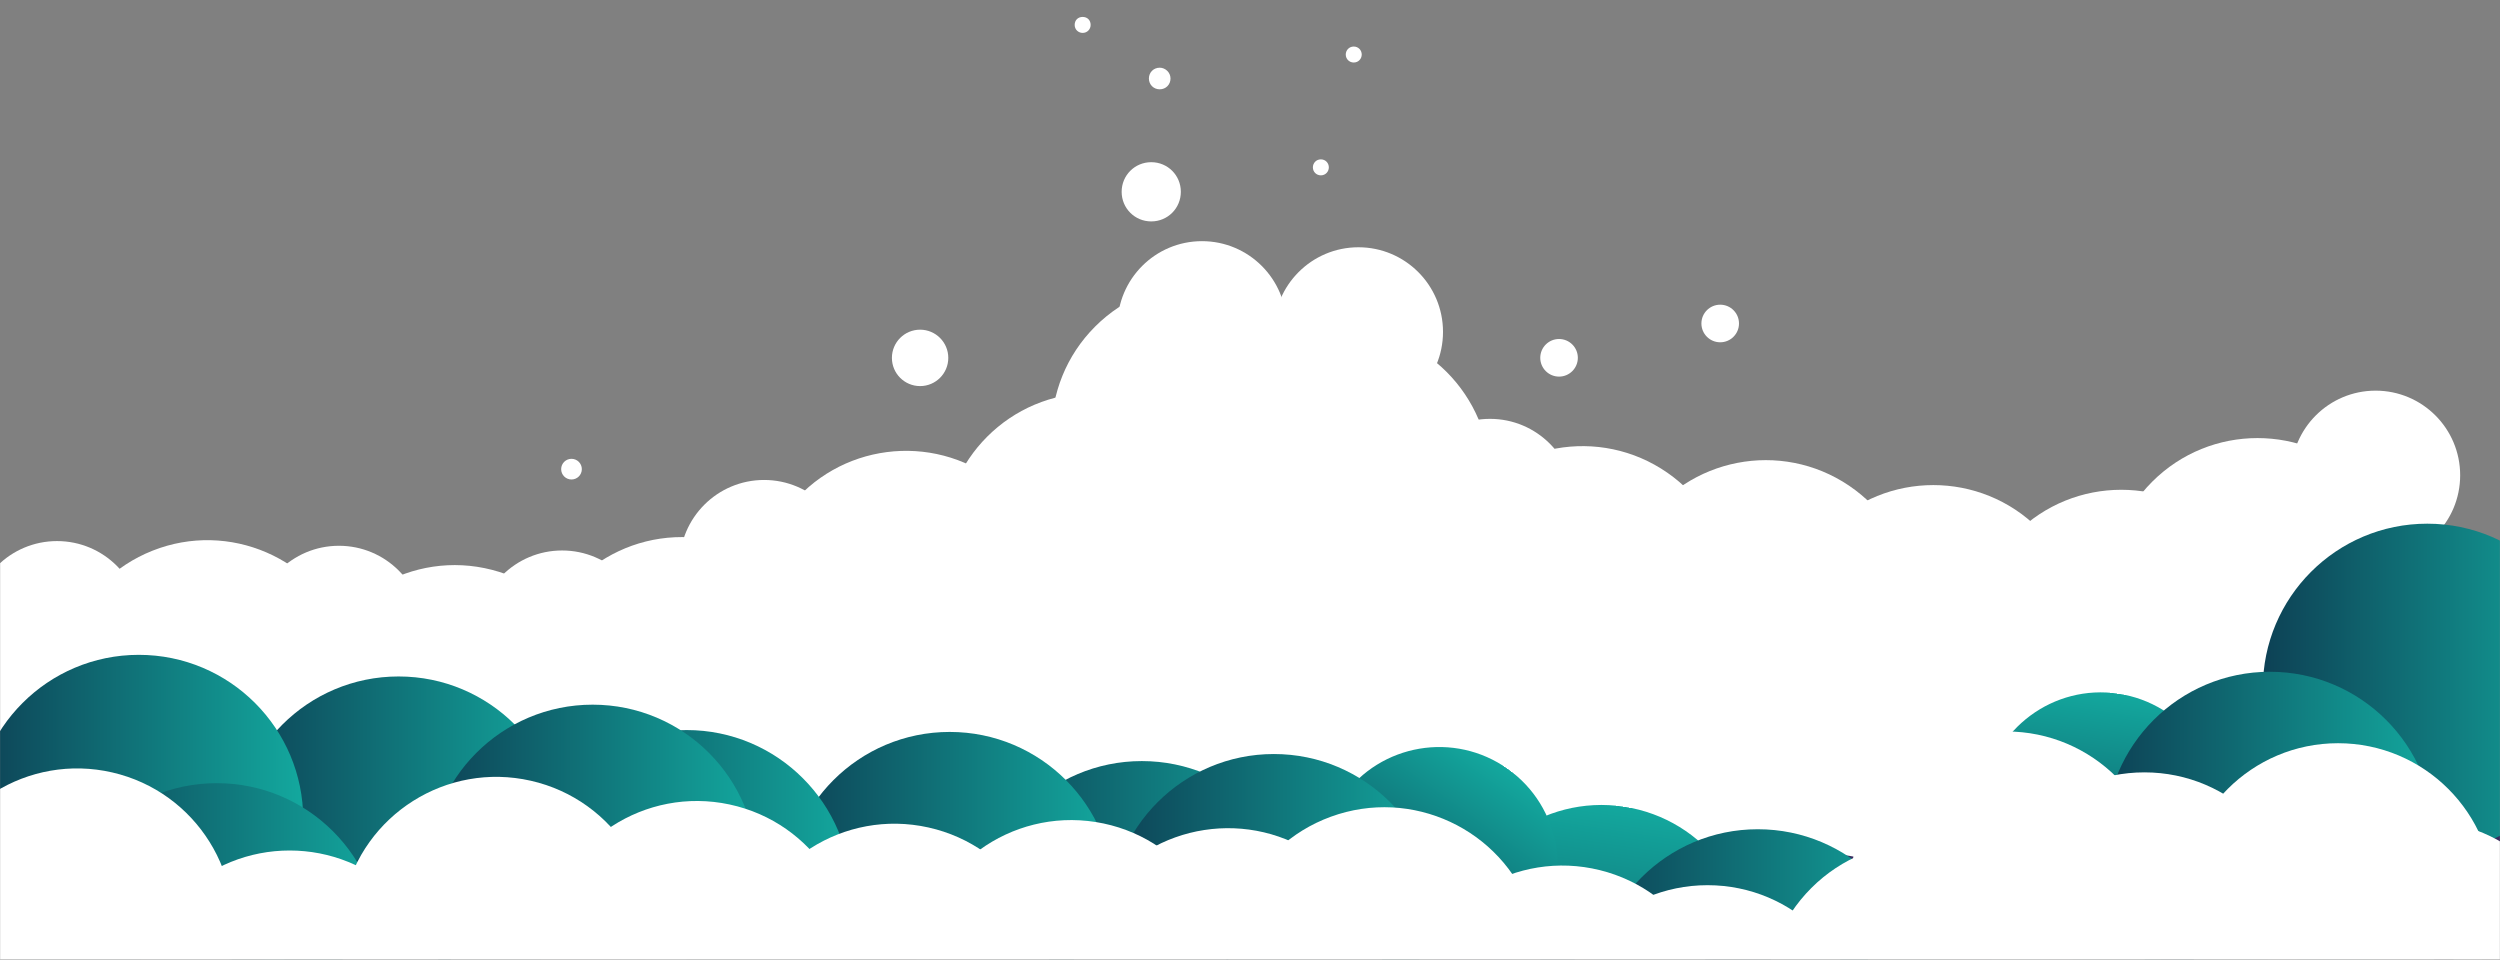 <svg width="1920" height="737" viewBox="0 0 1920 737" fill="none" xmlns="http://www.w3.org/2000/svg">
<rect x="0" y="0" width="1920" height="737" fill="#808080" stroke="none"/>
<mask id="mask0" mask-type="alpha" maskUnits="userSpaceOnUse" x="0" y="0" width="1920" height="737">
<rect width="1920" height="737" fill="#C4C4C4"/>
</mask>
<g mask="url(#mask0)">
<path d="M706.638 296.517C718.594 296.517 728.287 286.819 728.287 274.855C728.287 262.892 718.594 253.193 706.638 253.193C694.681 253.193 684.988 262.892 684.988 274.855C684.988 286.819 694.681 296.517 706.638 296.517Z" fill="white"/>
<path d="M1141.92 949.842C1188.71 903.034 1188.71 827.142 1141.92 780.334C1095.14 733.525 1019.3 733.525 972.514 780.334C925.732 827.142 925.732 903.034 972.514 949.842C1019.3 996.651 1095.14 996.651 1141.92 949.842Z" fill="white"/>
<path d="M142.006 609.759C156.611 548.265 118.629 486.567 57.17 471.954C-4.289 457.34 -65.95 495.345 -80.555 556.839C-95.16 618.333 -57.178 680.03 4.281 694.644C65.739 709.257 127.401 671.253 142.006 609.759Z" fill="white"/>
<path d="M201.393 635.723C260.122 612.444 288.872 545.935 265.606 487.172C242.34 428.408 175.87 399.643 117.14 422.922C58.411 446.201 29.661 512.709 52.927 571.473C76.193 630.237 142.663 659.002 201.393 635.723Z" fill="white"/>
<path d="M224.22 761.775C287.391 761.775 338.6 710.536 338.6 647.329C338.6 584.122 287.391 532.883 224.22 532.883C161.05 532.883 109.84 584.122 109.84 647.329C109.84 710.536 161.05 761.775 224.22 761.775Z" fill="white"/>
<path d="M165.442 830.66C224.147 807.311 252.819 740.767 229.484 682.029C206.149 623.29 139.642 594.601 80.938 617.95C22.234 641.299 -6.439 707.843 16.897 766.582C40.232 825.32 106.738 854.009 165.442 830.66Z" fill="white"/>
<path d="M389.115 714.84C452.285 714.84 503.495 663.601 503.495 600.394C503.495 537.187 452.285 485.947 389.115 485.947C325.944 485.947 274.734 537.187 274.734 600.394C274.734 663.601 325.944 714.84 389.115 714.84Z" fill="white"/>
<path d="M460.065 577.069C475.851 515.866 439.062 453.446 377.894 437.651C316.726 421.855 254.343 458.666 238.556 519.869C222.77 581.072 259.559 643.492 320.727 659.288C381.895 675.083 444.279 638.273 460.065 577.069Z" fill="white"/>
<path d="M636.714 544.651C646.486 482.203 603.813 423.651 541.401 413.873C478.988 404.095 420.471 446.793 410.699 509.241C400.926 571.69 443.599 630.241 506.012 640.019C568.424 649.797 626.942 607.1 636.714 544.651Z" fill="white"/>
<path d="M665.554 634.894C675.314 572.446 632.631 513.905 570.218 504.14C507.806 494.374 449.299 537.082 439.539 599.531C429.779 661.979 472.462 720.52 534.875 730.285C597.287 740.051 655.794 697.343 665.554 634.894Z" fill="white"/>
<path d="M1061.87 567.211C1076.89 505.818 1039.32 443.87 977.962 428.845C916.605 413.821 854.692 451.41 839.677 512.803C824.661 574.196 862.228 636.144 923.586 651.169C984.943 666.193 1046.86 628.604 1061.87 567.211Z" fill="white"/>
<path d="M1309.31 522.319C1345.32 470.388 1332.44 399.083 1280.54 363.055C1228.64 327.027 1157.37 339.919 1121.36 391.85C1085.36 443.781 1098.24 515.085 1150.14 551.113C1202.04 587.141 1273.31 574.249 1309.31 522.319Z" fill="white"/>
<path d="M786.456 530.513C824.99 480.428 815.649 408.57 765.593 370.014C715.537 331.458 643.72 340.804 605.186 390.889C566.652 440.974 575.993 512.832 626.049 551.388C676.105 589.945 747.922 580.599 786.456 530.513Z" fill="white"/>
<path d="M839.06 530.715C902.231 530.715 953.44 479.476 953.44 416.269C953.44 353.062 902.231 301.822 839.06 301.822C775.889 301.822 724.68 353.062 724.68 416.269C724.68 479.476 775.889 530.715 839.06 530.715Z" fill="white"/>
<path d="M1141.55 488.778C1158.43 427.866 1122.76 364.795 1061.88 347.906C1001 331.017 937.969 366.706 921.09 427.618C904.211 488.531 939.878 551.601 1000.76 568.49C1061.63 585.379 1124.67 549.691 1141.55 488.778Z" fill="white"/>
<path d="M1141.28 393.953C1156.34 332.567 1118.81 270.593 1057.46 255.531C996.104 240.468 934.166 278.022 919.112 339.408C904.059 400.795 941.59 462.769 1002.94 477.831C1064.29 492.893 1126.23 455.34 1141.28 393.953Z" fill="white"/>
<path d="M1002.79 412.667C1047.46 367.974 1047.46 295.511 1002.79 250.817C958.123 206.124 885.702 206.124 841.035 250.817C796.367 295.511 796.367 367.974 841.035 412.667C885.702 457.361 958.123 457.361 1002.79 412.667Z" fill="white"/>
<path d="M1043.28 319.875C1079.15 319.875 1108.23 290.78 1108.23 254.89C1108.23 218.999 1079.15 189.904 1043.28 189.904C1007.41 189.904 978.336 218.999 978.336 254.89C978.336 290.78 1007.41 319.875 1043.28 319.875Z" fill="white"/>
<path d="M586.846 498.584C622.716 498.584 651.794 469.489 651.794 433.599C651.794 397.708 622.716 368.613 586.846 368.613C550.977 368.613 521.898 397.708 521.898 433.599C521.898 469.489 550.977 498.584 586.846 498.584Z" fill="white"/>
<path d="M43.811 545.517C79.681 545.517 108.759 516.423 108.759 480.532C108.759 444.642 79.681 415.547 43.811 415.547C7.941 415.547 -21.137 444.642 -21.137 480.532C-21.137 516.423 7.941 545.517 43.811 545.517Z" fill="white"/>
<path d="M1824.46 429.988C1860.33 429.988 1889.41 400.893 1889.41 365.003C1889.41 329.112 1860.33 300.018 1824.46 300.018C1788.59 300.018 1759.51 329.112 1759.51 365.003C1759.51 400.893 1788.59 429.988 1824.46 429.988Z" fill="white"/>
<path d="M1144.32 451.65C1180.18 451.65 1209.26 422.555 1209.26 386.665C1209.26 350.775 1180.18 321.68 1144.32 321.68C1108.45 321.68 1079.37 350.775 1079.37 386.665C1079.37 422.555 1108.45 451.65 1144.32 451.65Z" fill="white"/>
<path d="M431.69 552.738C467.56 552.738 496.638 523.643 496.638 487.753C496.638 451.862 467.56 422.768 431.69 422.768C395.82 422.768 366.742 451.862 366.742 487.753C366.742 523.643 395.82 552.738 431.69 552.738Z" fill="white"/>
<path d="M260.303 549.129C296.173 549.129 325.251 520.034 325.251 484.144C325.251 448.253 296.173 419.158 260.303 419.158C224.434 419.158 195.355 448.253 195.355 484.144C195.355 520.034 224.434 549.129 260.303 549.129Z" fill="white"/>
<path d="M923.128 315.181C958.997 315.181 988.075 286.087 988.075 250.196C988.075 214.306 958.997 185.211 923.128 185.211C887.258 185.211 858.18 214.306 858.18 250.196C858.18 286.087 887.258 315.181 923.128 315.181Z" fill="white"/>
<path d="M438.911 368.252C443.295 368.252 446.849 364.696 446.849 360.31C446.849 355.923 443.295 352.367 438.911 352.367C434.527 352.367 430.973 355.923 430.973 360.31C430.973 364.696 434.527 368.252 438.911 368.252Z" fill="white"/>
<path d="M1411.32 649.856C1474.49 649.856 1525.7 598.616 1525.7 535.409C1525.7 472.202 1474.49 420.963 1411.32 420.963C1348.15 420.963 1296.94 472.202 1296.94 535.409C1296.94 598.616 1348.15 649.856 1411.32 649.856Z" fill="white"/>
<path d="M1710 571.525C1754.67 526.831 1754.67 454.368 1710 409.675C1665.33 364.981 1592.91 364.981 1548.24 409.675C1503.57 454.368 1503.57 526.831 1548.24 571.525C1592.91 616.218 1665.33 616.218 1710 571.525Z" fill="white"/>
<path d="M1814.63 531.814C1859.3 487.12 1859.3 414.657 1814.64 369.964C1769.97 325.27 1697.55 325.27 1652.88 369.964C1608.21 414.657 1608.21 487.12 1652.88 531.814C1697.55 576.507 1769.97 576.507 1814.63 531.814Z" fill="white"/>
<path d="M1906.65 593.189C1951.31 548.495 1951.31 476.032 1906.65 431.339C1861.98 386.645 1789.56 386.645 1744.89 431.339C1700.22 476.032 1700.22 548.495 1744.89 593.189C1789.56 637.882 1861.98 637.882 1906.65 593.189Z" fill="white"/>
<path d="M1751.94 653.465C1815.11 653.465 1866.32 602.226 1866.32 539.019C1866.32 475.812 1815.11 424.572 1751.94 424.572C1688.76 424.572 1637.55 475.812 1637.55 539.019C1637.55 602.226 1688.76 653.465 1751.94 653.465Z" fill="white"/>
<path d="M1593.28 666.168C1652.93 645.354 1684.42 580.1 1663.61 520.42C1642.81 460.74 1577.6 429.233 1517.95 450.047C1458.31 470.861 1426.82 536.115 1447.62 595.795C1468.42 655.475 1533.64 686.982 1593.28 666.168Z" fill="white"/>
<path d="M1565.67 567.913C1610.34 523.22 1610.34 450.757 1565.67 406.063C1521 361.37 1448.58 361.37 1403.91 406.063C1359.25 450.757 1359.25 523.22 1403.91 567.913C1448.58 612.607 1521 612.607 1565.67 567.913Z" fill="white"/>
<path d="M1450.89 531.867C1486.22 479.475 1472.42 408.34 1420.06 372.982C1367.7 337.624 1296.6 351.433 1261.27 403.825C1225.93 456.217 1239.73 527.353 1292.09 562.711C1344.45 598.069 1415.55 584.26 1450.89 531.867Z" fill="white"/>
<path d="M1393.84 626.801C1411.15 566.015 1375.94 502.694 1315.19 485.369C1254.44 468.044 1191.15 503.276 1173.84 564.062C1156.52 624.848 1191.73 688.17 1252.48 705.495C1313.23 722.82 1376.52 687.588 1393.84 626.801Z" fill="white"/>
<path d="M1158.07 662.252C1217.46 640.717 1248.16 575.085 1226.64 515.658C1205.11 456.231 1139.52 425.513 1080.13 447.047C1020.73 468.582 990.033 534.214 1011.56 593.641C1033.08 653.069 1098.67 683.787 1158.07 662.252Z" fill="white"/>
<path d="M1163.07 680.177C1179.98 619.277 1144.34 556.192 1083.48 539.271C1022.62 522.351 959.566 558.003 942.655 618.903C925.744 679.803 961.376 742.889 1022.24 759.809C1083.11 776.73 1146.15 741.077 1163.07 680.177Z" fill="white"/>
<path d="M782.851 693.013C821.404 642.941 812.089 571.077 762.045 532.502C712.001 493.927 640.18 503.247 601.627 553.32C563.074 603.393 572.389 675.256 622.432 713.831C672.476 752.406 744.298 743.086 782.851 693.013Z" fill="white"/>
<path d="M699.419 833.981C762.59 833.981 813.8 782.741 813.8 719.534C813.8 656.327 762.59 605.088 699.419 605.088C636.249 605.088 585.039 656.327 585.039 719.534C585.039 782.741 636.249 833.981 699.419 833.981Z" fill="white"/>
<path d="M1026.16 806.315C1063.52 755.351 1052.52 683.729 1001.59 646.342C950.653 608.955 879.072 619.961 841.707 670.925C804.341 721.889 815.341 793.511 866.276 830.898C917.21 868.285 988.791 857.279 1026.16 806.315Z" fill="white"/>
<path d="M899.036 748.474C958.258 726.484 988.452 660.621 966.475 601.365C944.498 542.108 878.673 511.898 819.45 533.887C760.228 555.877 730.035 621.74 752.012 680.997C773.989 740.253 839.814 770.464 899.036 748.474Z" fill="white"/>
<path d="M788.54 685.959C851.711 685.959 902.921 634.72 902.921 571.513C902.921 508.306 851.711 457.066 788.54 457.066C725.37 457.066 674.16 508.306 674.16 571.513C674.16 634.72 725.37 685.959 788.54 685.959Z" fill="white"/>
<path d="M1194.02 784.918C1253.43 763.44 1284.19 697.838 1262.73 638.392C1241.26 578.946 1175.7 548.167 1116.29 569.644C1056.87 591.122 1026.11 656.724 1047.58 716.17C1069.04 775.616 1134.61 806.396 1194.02 784.918Z" fill="white"/>
<path d="M1417.45 812.318C1480.62 812.318 1531.83 761.079 1531.83 697.872C1531.83 634.665 1480.62 583.426 1417.45 583.426C1354.28 583.426 1303.07 634.665 1303.07 697.872C1303.07 761.079 1354.28 812.318 1417.45 812.318Z" fill="white"/>
<path d="M1340.37 771.697C1349.86 709.21 1306.93 650.854 1244.48 641.354C1182.03 631.854 1123.71 674.808 1114.21 737.294C1104.72 799.78 1147.65 858.137 1210.1 867.637C1272.55 877.137 1330.87 834.183 1340.37 771.697Z" fill="white"/>
<path d="M1547.35 830.371C1610.52 830.371 1661.73 779.132 1661.73 715.925C1661.73 652.718 1610.52 601.479 1547.35 601.479C1484.18 601.479 1432.97 652.718 1432.97 715.925C1432.97 779.132 1484.18 830.371 1547.35 830.371Z" fill="white"/>
<path d="M869.287 842.288C913.955 797.595 913.955 725.132 869.287 680.438C824.62 635.745 752.199 635.745 707.531 680.438C662.863 725.132 662.863 797.595 707.531 842.288C752.199 886.982 824.62 886.982 869.287 842.288Z" fill="white"/>
<path d="M1729.08 783.11C1747.01 722.501 1712.43 658.825 1651.86 640.887C1591.29 622.949 1527.65 657.541 1509.72 718.15C1491.79 778.759 1526.36 842.434 1586.94 860.372C1647.51 878.311 1711.15 843.719 1729.08 783.11Z" fill="white"/>
<path d="M1811.83 819.539C1875 819.539 1926.21 768.3 1926.21 705.093C1926.21 641.886 1875 590.646 1811.83 590.646C1748.66 590.646 1697.45 641.886 1697.45 705.093C1697.45 768.3 1748.66 819.539 1811.83 819.539Z" fill="white"/>
<path d="M1708.6 699.384C1742.75 646.202 1727.34 575.394 1674.19 541.231C1621.03 507.067 1550.27 522.485 1516.12 575.668C1481.98 628.85 1497.39 699.658 1550.54 733.821C1603.69 767.985 1674.46 752.567 1708.6 699.384Z" fill="white"/>
<path d="M384.421 915.573C500.001 915.573 593.697 821.823 593.697 706.176C593.697 590.53 500.001 496.779 384.421 496.779C268.841 496.779 175.145 590.53 175.145 706.176C175.145 821.823 268.841 915.573 384.421 915.573Z" fill="white"/>
<path d="M1343.12 749.87C1352.61 687.384 1309.68 629.027 1247.23 619.527C1184.78 610.027 1126.46 652.981 1116.96 715.468C1107.47 777.954 1150.4 836.311 1212.85 845.811C1275.3 855.311 1333.62 812.357 1343.12 749.87Z" fill="url(#paint0_linear)"/>
<path d="M1179.47 717.382C1208.55 676.416 1198.93 619.622 1157.98 590.529C1117.04 561.436 1060.28 571.062 1031.21 612.028C1002.13 652.994 1011.75 709.787 1052.69 738.88C1093.63 767.973 1150.39 758.348 1179.47 717.382Z" fill="url(#paint1_linear)"/>
<path d="M1163.76 742.905C1171.33 693.237 1137.24 646.826 1087.6 639.243C1037.96 631.661 991.572 665.779 983.994 715.448C976.416 765.116 1010.51 811.527 1060.15 819.11C1109.79 826.692 1156.18 792.574 1163.76 742.905Z" fill="#372D60"/>
<path d="M1495.84 760.663C1503.32 710.974 1469.12 664.628 1419.46 657.147C1369.8 649.665 1323.49 683.881 1316.01 733.57C1308.53 783.258 1342.73 829.604 1392.39 837.086C1442.05 844.568 1488.37 810.352 1495.84 760.663Z" fill="#372D60"/>
<path d="M1703.32 636.158C1710.74 586.465 1676.49 540.164 1626.83 532.742C1577.16 525.321 1530.89 559.589 1523.47 609.283C1516.05 658.977 1550.3 705.278 1599.97 712.699C1649.63 720.121 1695.91 685.852 1703.32 636.158Z" fill="url(#paint2_linear)"/>
<path d="M1534 880.553C1603.75 880.553 1660.29 823.979 1660.29 754.192C1660.29 684.405 1603.75 627.832 1534 627.832C1464.26 627.832 1407.71 684.405 1407.71 754.192C1407.71 823.979 1464.26 880.553 1534 880.553Z" fill="url(#paint3_linear)"/>
<path d="M876.944 837.228C946.69 837.228 1003.23 780.655 1003.23 710.868C1003.23 641.081 946.69 584.508 876.944 584.508C807.197 584.508 750.656 641.081 750.656 710.868C750.656 780.655 807.197 837.228 876.944 837.228Z" fill="url(#paint4_linear)"/>
<path d="M1699.98 869.723C1769.73 869.723 1826.27 813.149 1826.27 743.362C1826.27 673.575 1769.73 617.002 1699.98 617.002C1630.23 617.002 1573.69 673.575 1573.69 743.362C1573.69 813.149 1630.23 869.723 1699.98 869.723Z" fill="url(#paint5_linear)"/>
<path d="M1811.83 759.607C1881.58 759.607 1938.12 703.034 1938.12 633.247C1938.12 563.46 1881.58 506.887 1811.83 506.887C1742.09 506.887 1685.55 563.46 1685.55 633.247C1685.55 703.034 1742.09 759.607 1811.83 759.607Z" fill="#372D60"/>
<path d="M1864.15 654.91C1933.9 654.91 1990.44 598.337 1990.44 528.55C1990.44 458.763 1933.9 402.189 1864.15 402.189C1794.41 402.189 1737.87 458.763 1737.87 528.55C1737.87 598.337 1794.41 654.91 1864.15 654.91Z" fill="url(#paint6_linear)"/>
<path d="M1349.98 889.578C1419.73 889.578 1476.27 833.004 1476.27 763.218C1476.27 693.431 1419.73 636.857 1349.98 636.857C1280.24 636.857 1223.7 693.431 1223.7 763.218C1223.7 833.004 1280.24 889.578 1349.98 889.578Z" fill="url(#paint7_linear)"/>
<path d="M978.334 831.814C1048.08 831.814 1104.62 775.241 1104.62 705.454C1104.62 635.667 1048.08 579.094 978.334 579.094C908.588 579.094 852.047 635.667 852.047 705.454C852.047 775.241 908.588 831.814 978.334 831.814Z" fill="url(#paint8_linear)"/>
<path d="M729.369 814.846C799.116 814.846 855.657 758.272 855.657 688.485C855.657 618.698 799.116 562.125 729.369 562.125C659.623 562.125 603.082 618.698 603.082 688.485C603.082 758.272 659.623 814.846 729.369 814.846Z" fill="url(#paint9_linear)"/>
<path d="M527.311 813.402C597.057 813.402 653.598 756.829 653.598 687.042C653.598 617.255 597.057 560.682 527.311 560.682C457.564 560.682 401.023 617.255 401.023 687.042C401.023 756.829 457.564 813.402 527.311 813.402Z" fill="url(#paint10_linear)"/>
<path d="M306.123 772.244C375.87 772.244 432.411 715.671 432.411 645.884C432.411 576.097 375.87 519.523 306.123 519.523C236.377 519.523 179.836 576.097 179.836 645.884C179.836 715.671 236.377 772.244 306.123 772.244Z" fill="url(#paint11_linear)"/>
<path d="M363.854 875.859C433.6 875.859 490.141 819.286 490.141 749.499C490.141 679.712 433.6 623.139 363.854 623.139C294.107 623.139 237.566 679.712 237.566 749.499C237.566 819.286 294.107 875.859 363.854 875.859Z" fill="url(#paint12_linear)"/>
<path d="M106.588 755.637C176.335 755.637 232.876 699.063 232.876 629.276C232.876 559.489 176.335 502.916 106.588 502.916C36.842 502.916 -19.699 559.489 -19.699 629.276C-19.699 699.063 36.842 755.637 106.588 755.637Z" fill="url(#paint13_linear)"/>
<path d="M455.147 793.906C524.893 793.906 581.434 737.333 581.434 667.546C581.434 597.759 524.893 541.186 455.147 541.186C385.4 541.186 328.859 597.759 328.859 667.546C328.859 737.333 385.4 793.906 455.147 793.906Z" fill="url(#paint14_linear)"/>
<path d="M166.491 854.197C236.237 854.197 292.778 797.624 292.778 727.837C292.778 658.05 236.237 601.477 166.491 601.477C96.744 601.477 40.203 658.05 40.203 727.837C40.203 797.624 96.744 854.197 166.491 854.197Z" fill="url(#paint15_linear)"/>
<path d="M43.811 885.607C113.557 885.607 170.098 829.034 170.098 759.247C170.098 689.46 113.557 632.887 43.811 632.887C-25.936 632.887 -82.477 689.46 -82.477 759.247C-82.477 829.034 -25.936 885.607 43.811 885.607Z" fill="url(#paint16_linear)"/>
<path d="M1743.28 768.633C1813.02 768.633 1869.56 712.059 1869.56 642.272C1869.56 572.486 1813.02 515.912 1743.28 515.912C1673.53 515.912 1616.99 572.486 1616.99 642.272C1616.99 712.059 1673.53 768.633 1743.28 768.633Z" fill="url(#paint17_linear)"/>
<path d="M193.937 818.362C204.477 753.012 160.074 691.486 94.761 680.941C29.448 670.395 -32.042 714.824 -42.581 780.174C-53.12 845.525 -8.718 907.051 56.595 917.596C121.908 928.141 183.398 883.713 193.937 818.362Z" fill="white"/>
<path d="M307.147 857.801C353.929 810.993 353.929 735.101 307.147 688.293C260.366 641.484 184.518 641.484 137.737 688.293C90.955 735.101 90.955 810.993 137.737 857.801C184.518 904.61 260.366 904.61 307.147 857.801Z" fill="white"/>
<path d="M498.017 742.998C512.638 678.435 472.183 614.237 407.657 599.607C343.132 584.977 278.97 625.456 264.349 690.019C249.728 754.581 290.183 818.78 354.709 833.409C419.234 848.039 483.395 807.56 498.017 742.998Z" fill="white"/>
<path d="M176.026 737.009C190.919 672.512 150.737 608.147 86.278 593.246C21.818 578.345 -42.509 618.55 -57.402 683.047C-72.294 747.543 -32.112 811.908 32.347 826.809C96.806 841.71 161.134 801.505 176.026 737.009Z" fill="white"/>
<path d="M436.742 935.069C502.902 935.069 556.535 881.405 556.535 815.207C556.535 749.01 502.902 695.346 436.742 695.346C370.582 695.346 316.949 749.01 316.949 815.207C316.949 881.405 370.582 935.069 436.742 935.069Z" fill="white"/>
<path d="M652.398 760.109C666.232 695.374 624.999 631.675 560.301 617.833C495.604 603.991 431.941 645.248 418.107 709.983C404.273 774.717 445.506 838.416 510.204 852.258C574.901 866.1 638.564 824.844 652.398 760.109Z" fill="white"/>
<path d="M604.886 906.186C671.046 906.186 724.679 852.522 724.679 786.325C724.679 720.127 671.046 666.463 604.886 666.463C538.727 666.463 485.094 720.127 485.094 786.325C485.094 852.522 538.727 906.186 604.886 906.186Z" fill="white"/>
<path d="M803.929 778.522C818.299 713.906 777.597 649.869 713.018 635.491C648.44 621.113 584.44 661.838 570.07 726.454C555.7 791.07 596.402 855.107 660.98 869.485C725.559 883.863 789.559 843.138 803.929 778.522Z" fill="white"/>
<path d="M941.042 768.485C951.416 703.108 906.858 641.695 841.519 631.315C776.179 620.935 714.802 665.519 704.428 730.896C694.054 796.273 738.613 857.686 803.952 868.066C869.291 878.446 930.669 833.862 941.042 768.485Z" fill="white"/>
<path d="M1039.78 826.714C1078.86 773.299 1067.27 698.299 1013.88 659.196C960.499 620.093 885.541 631.695 846.461 685.11C807.38 738.525 818.976 813.525 872.36 852.629C925.744 891.732 1000.7 880.129 1039.78 826.714Z" fill="white"/>
<path d="M1104.19 852.445C1166.35 829.772 1198.36 760.975 1175.71 698.782C1153.05 636.589 1084.29 604.552 1022.13 627.225C959.974 649.897 927.955 718.695 950.615 780.887C973.275 843.08 1042.03 875.118 1104.19 852.445Z" fill="white"/>
<path d="M1316.23 813.321C1332.07 749.049 1292.84 684.1 1228.6 668.252C1164.37 652.404 1099.45 691.659 1083.62 755.931C1067.78 820.202 1107.01 885.152 1171.24 901C1235.48 916.847 1300.39 877.592 1316.23 813.321Z" fill="white"/>
<path d="M1311.38 919.544C1377.54 919.544 1431.17 865.88 1431.17 799.682C1431.17 733.484 1377.54 679.82 1311.38 679.82C1245.22 679.82 1191.59 733.484 1191.59 799.682C1191.59 865.88 1245.22 919.544 1311.38 919.544Z" fill="white"/>
<path d="M1560.48 851.537C1607.26 804.729 1607.26 728.837 1560.48 682.029C1513.69 635.221 1437.85 635.22 1391.06 682.029C1344.28 728.837 1344.28 804.729 1391.06 851.537C1437.85 898.346 1513.69 898.346 1560.48 851.537Z" fill="white"/>
<path d="M1646.94 832.897C1713.1 832.897 1766.73 779.233 1766.73 713.036C1766.73 646.838 1713.1 593.174 1646.94 593.174C1580.78 593.174 1527.15 646.838 1527.15 713.036C1527.15 779.233 1580.78 832.897 1646.94 832.897Z" fill="white"/>
<path d="M1540.86 801.487C1607.01 801.487 1660.65 747.823 1660.65 681.625C1660.65 615.428 1607.01 561.764 1540.86 561.764C1474.7 561.764 1421.06 615.428 1421.06 681.625C1421.06 747.823 1474.7 801.487 1540.86 801.487Z" fill="white"/>
<path d="M1795.6 810.513C1861.76 810.513 1915.39 756.849 1915.39 690.651C1915.39 624.453 1861.76 570.789 1795.6 570.789C1729.44 570.789 1675.8 624.453 1675.8 690.651C1675.8 756.849 1729.44 810.513 1795.6 810.513Z" fill="white"/>
<path d="M1860.55 870.083C1926.71 870.083 1980.34 816.419 1980.34 750.221C1980.34 684.023 1926.71 630.359 1860.55 630.359C1794.39 630.359 1740.75 684.023 1740.75 750.221C1740.75 816.419 1794.39 870.083 1860.55 870.083Z" fill="white"/>
<rect x="-50.562" y="715" width="1920" height="201" fill="white"/>
<path d="M906.889 147.303C906.889 159.939 896.786 170.048 884.158 170.048C871.529 170.048 861.426 159.939 861.426 147.303C861.426 134.667 871.529 124.559 884.158 124.559C896.786 124.559 906.889 134.667 906.889 147.303Z" fill="white"/>
<path d="M1197.35 289.236C1205.32 289.236 1211.78 282.77 1211.78 274.795C1211.78 266.819 1205.32 260.354 1197.35 260.354C1189.38 260.354 1182.92 266.819 1182.92 274.795C1182.92 282.77 1189.38 289.236 1197.35 289.236Z" fill="white"/>
<path d="M1020.55 128.529C1020.55 131.778 1018.03 134.667 1014.42 134.667C1011.17 134.667 1008.29 132.139 1008.29 128.529C1008.29 125.28 1010.81 122.392 1014.42 122.392C1018.03 122.392 1020.55 125.28 1020.55 128.529Z" fill="white"/>
<path d="M837.612 19.137C837.612 22.387 835.086 25.275 831.478 25.275C828.23 25.275 825.344 22.748 825.344 19.137C825.344 15.527 827.87 13 831.478 13C835.086 13 837.612 15.527 837.612 19.137Z" fill="white"/>
<path d="M1045.81 41.882C1045.81 45.131 1043.29 48.019 1039.68 48.019C1036.43 48.019 1033.54 45.492 1033.54 41.882C1033.54 38.632 1036.07 35.744 1039.68 35.744C1043.29 35.744 1045.81 38.632 1045.81 41.882Z" fill="white"/>
<path d="M898.953 60.295C898.953 64.988 895.345 68.599 890.654 68.599C885.964 68.599 882.355 64.988 882.355 60.295C882.355 55.602 885.964 51.991 890.654 51.991C894.984 51.991 898.953 55.602 898.953 60.295Z" fill="white"/>
<path d="M1321.12 262.882C1329.09 262.882 1335.55 256.417 1335.55 248.441C1335.55 240.466 1329.09 234 1321.12 234C1313.15 234 1306.68 240.466 1306.68 248.441C1306.68 256.417 1313.15 262.882 1321.12 262.882Z" fill="white"/>
</g>
<defs>
<linearGradient id="paint0_linear" x1="1205.55" y1="844.699" x2="1239.97" y2="618.422" gradientUnits="userSpaceOnUse">
<stop stop-color="#0D4155"/>
<stop offset="1" stop-color="#13A89E"/>
<stop offset="1" stop-color="#C4C4C4" stop-opacity="0"/>
</linearGradient>
<linearGradient id="paint1_linear" x1="1047.9" y1="735.477" x2="1153.28" y2="587.184" gradientUnits="userSpaceOnUse">
<stop stop-color="#0D4155"/>
<stop offset="1" stop-color="#13A89E"/>
<stop offset="1" stop-color="#C4C4C4" stop-opacity="0"/>
</linearGradient>
<linearGradient id="paint2_linear" x1="1594.16" y1="711.831" x2="1621.05" y2="531.879" gradientUnits="userSpaceOnUse">
<stop stop-color="#0D4155"/>
<stop offset="1" stop-color="#13A89E"/>
<stop offset="1" stop-color="#C4C4C4" stop-opacity="0"/>
</linearGradient>
<linearGradient id="paint3_linear" x1="1407.71" y1="746.03" x2="1660.29" y2="746.03" gradientUnits="userSpaceOnUse">
<stop stop-color="#0D4155"/>
<stop offset="1" stop-color="#13A89E"/>
<stop offset="1" stop-color="#C4C4C4" stop-opacity="0"/>
</linearGradient>
<linearGradient id="paint4_linear" x1="750.656" y1="702.705" x2="1003.23" y2="702.705" gradientUnits="userSpaceOnUse">
<stop stop-color="#0D4155"/>
<stop offset="1" stop-color="#13A89E"/>
<stop offset="1" stop-color="#C4C4C4" stop-opacity="0"/>
</linearGradient>
<linearGradient id="paint5_linear" x1="1573.69" y1="735.199" x2="1826.27" y2="735.199" gradientUnits="userSpaceOnUse">
<stop stop-color="#0D4155"/>
<stop offset="1" stop-color="#13A89E"/>
<stop offset="1" stop-color="#C4C4C4" stop-opacity="0"/>
</linearGradient>
<linearGradient id="paint6_linear" x1="1737.87" y1="520.387" x2="1990.44" y2="520.387" gradientUnits="userSpaceOnUse">
<stop stop-color="#0D4155"/>
<stop offset="1" stop-color="#13A89E"/>
<stop offset="1" stop-color="#C4C4C4" stop-opacity="0"/>
</linearGradient>
<linearGradient id="paint7_linear" x1="1223.7" y1="755.055" x2="1476.27" y2="755.055" gradientUnits="userSpaceOnUse">
<stop stop-color="#0D4155"/>
<stop offset="1" stop-color="#13A89E"/>
<stop offset="1" stop-color="#C4C4C4" stop-opacity="0"/>
</linearGradient>
<linearGradient id="paint8_linear" x1="852.047" y1="697.291" x2="1104.62" y2="697.291" gradientUnits="userSpaceOnUse">
<stop stop-color="#0D4155"/>
<stop offset="1" stop-color="#13A89E"/>
<stop offset="1" stop-color="#C4C4C4" stop-opacity="0"/>
</linearGradient>
<linearGradient id="paint9_linear" x1="603.082" y1="680.322" x2="855.657" y2="680.322" gradientUnits="userSpaceOnUse">
<stop stop-color="#0D4155"/>
<stop offset="1" stop-color="#13A89E"/>
<stop offset="1" stop-color="#C4C4C4" stop-opacity="0"/>
</linearGradient>
<linearGradient id="paint10_linear" x1="401.023" y1="678.879" x2="653.598" y2="678.879" gradientUnits="userSpaceOnUse">
<stop stop-color="#0D4155"/>
<stop offset="1" stop-color="#13A89E"/>
<stop offset="1" stop-color="#C4C4C4" stop-opacity="0"/>
</linearGradient>
<linearGradient id="paint11_linear" x1="179.836" y1="637.721" x2="432.411" y2="637.721" gradientUnits="userSpaceOnUse">
<stop stop-color="#0D4155"/>
<stop offset="1" stop-color="#13A89E"/>
<stop offset="1" stop-color="#C4C4C4" stop-opacity="0"/>
</linearGradient>
<linearGradient id="paint12_linear" x1="237.566" y1="741.336" x2="490.141" y2="741.336" gradientUnits="userSpaceOnUse">
<stop stop-color="#0D4155"/>
<stop offset="1" stop-color="#13A89E"/>
<stop offset="1" stop-color="#C4C4C4" stop-opacity="0"/>
</linearGradient>
<linearGradient id="paint13_linear" x1="-19.699" y1="621.114" x2="232.876" y2="621.114" gradientUnits="userSpaceOnUse">
<stop stop-color="#0D4155"/>
<stop offset="1" stop-color="#13A89E"/>
<stop offset="1" stop-color="#C4C4C4" stop-opacity="0"/>
</linearGradient>
<linearGradient id="paint14_linear" x1="328.859" y1="659.383" x2="581.434" y2="659.383" gradientUnits="userSpaceOnUse">
<stop stop-color="#0D4155"/>
<stop offset="1" stop-color="#13A89E"/>
<stop offset="1" stop-color="#C4C4C4" stop-opacity="0"/>
</linearGradient>
<linearGradient id="paint15_linear" x1="40.203" y1="719.674" x2="292.778" y2="719.674" gradientUnits="userSpaceOnUse">
<stop stop-color="#0D4155"/>
<stop offset="1" stop-color="#13A89E"/>
<stop offset="1" stop-color="#C4C4C4" stop-opacity="0"/>
</linearGradient>
<linearGradient id="paint16_linear" x1="-82.477" y1="751.084" x2="170.098" y2="751.084" gradientUnits="userSpaceOnUse">
<stop stop-color="#0D4155"/>
<stop offset="1" stop-color="#13A89E"/>
<stop offset="1" stop-color="#C4C4C4" stop-opacity="0"/>
</linearGradient>
<linearGradient id="paint17_linear" x1="1616.99" y1="634.11" x2="1869.56" y2="634.11" gradientUnits="userSpaceOnUse">
<stop stop-color="#0D4155"/>
<stop offset="1" stop-color="#13A89E"/>
<stop offset="1" stop-color="#C4C4C4" stop-opacity="0"/>
</linearGradient>
</defs>
</svg>
